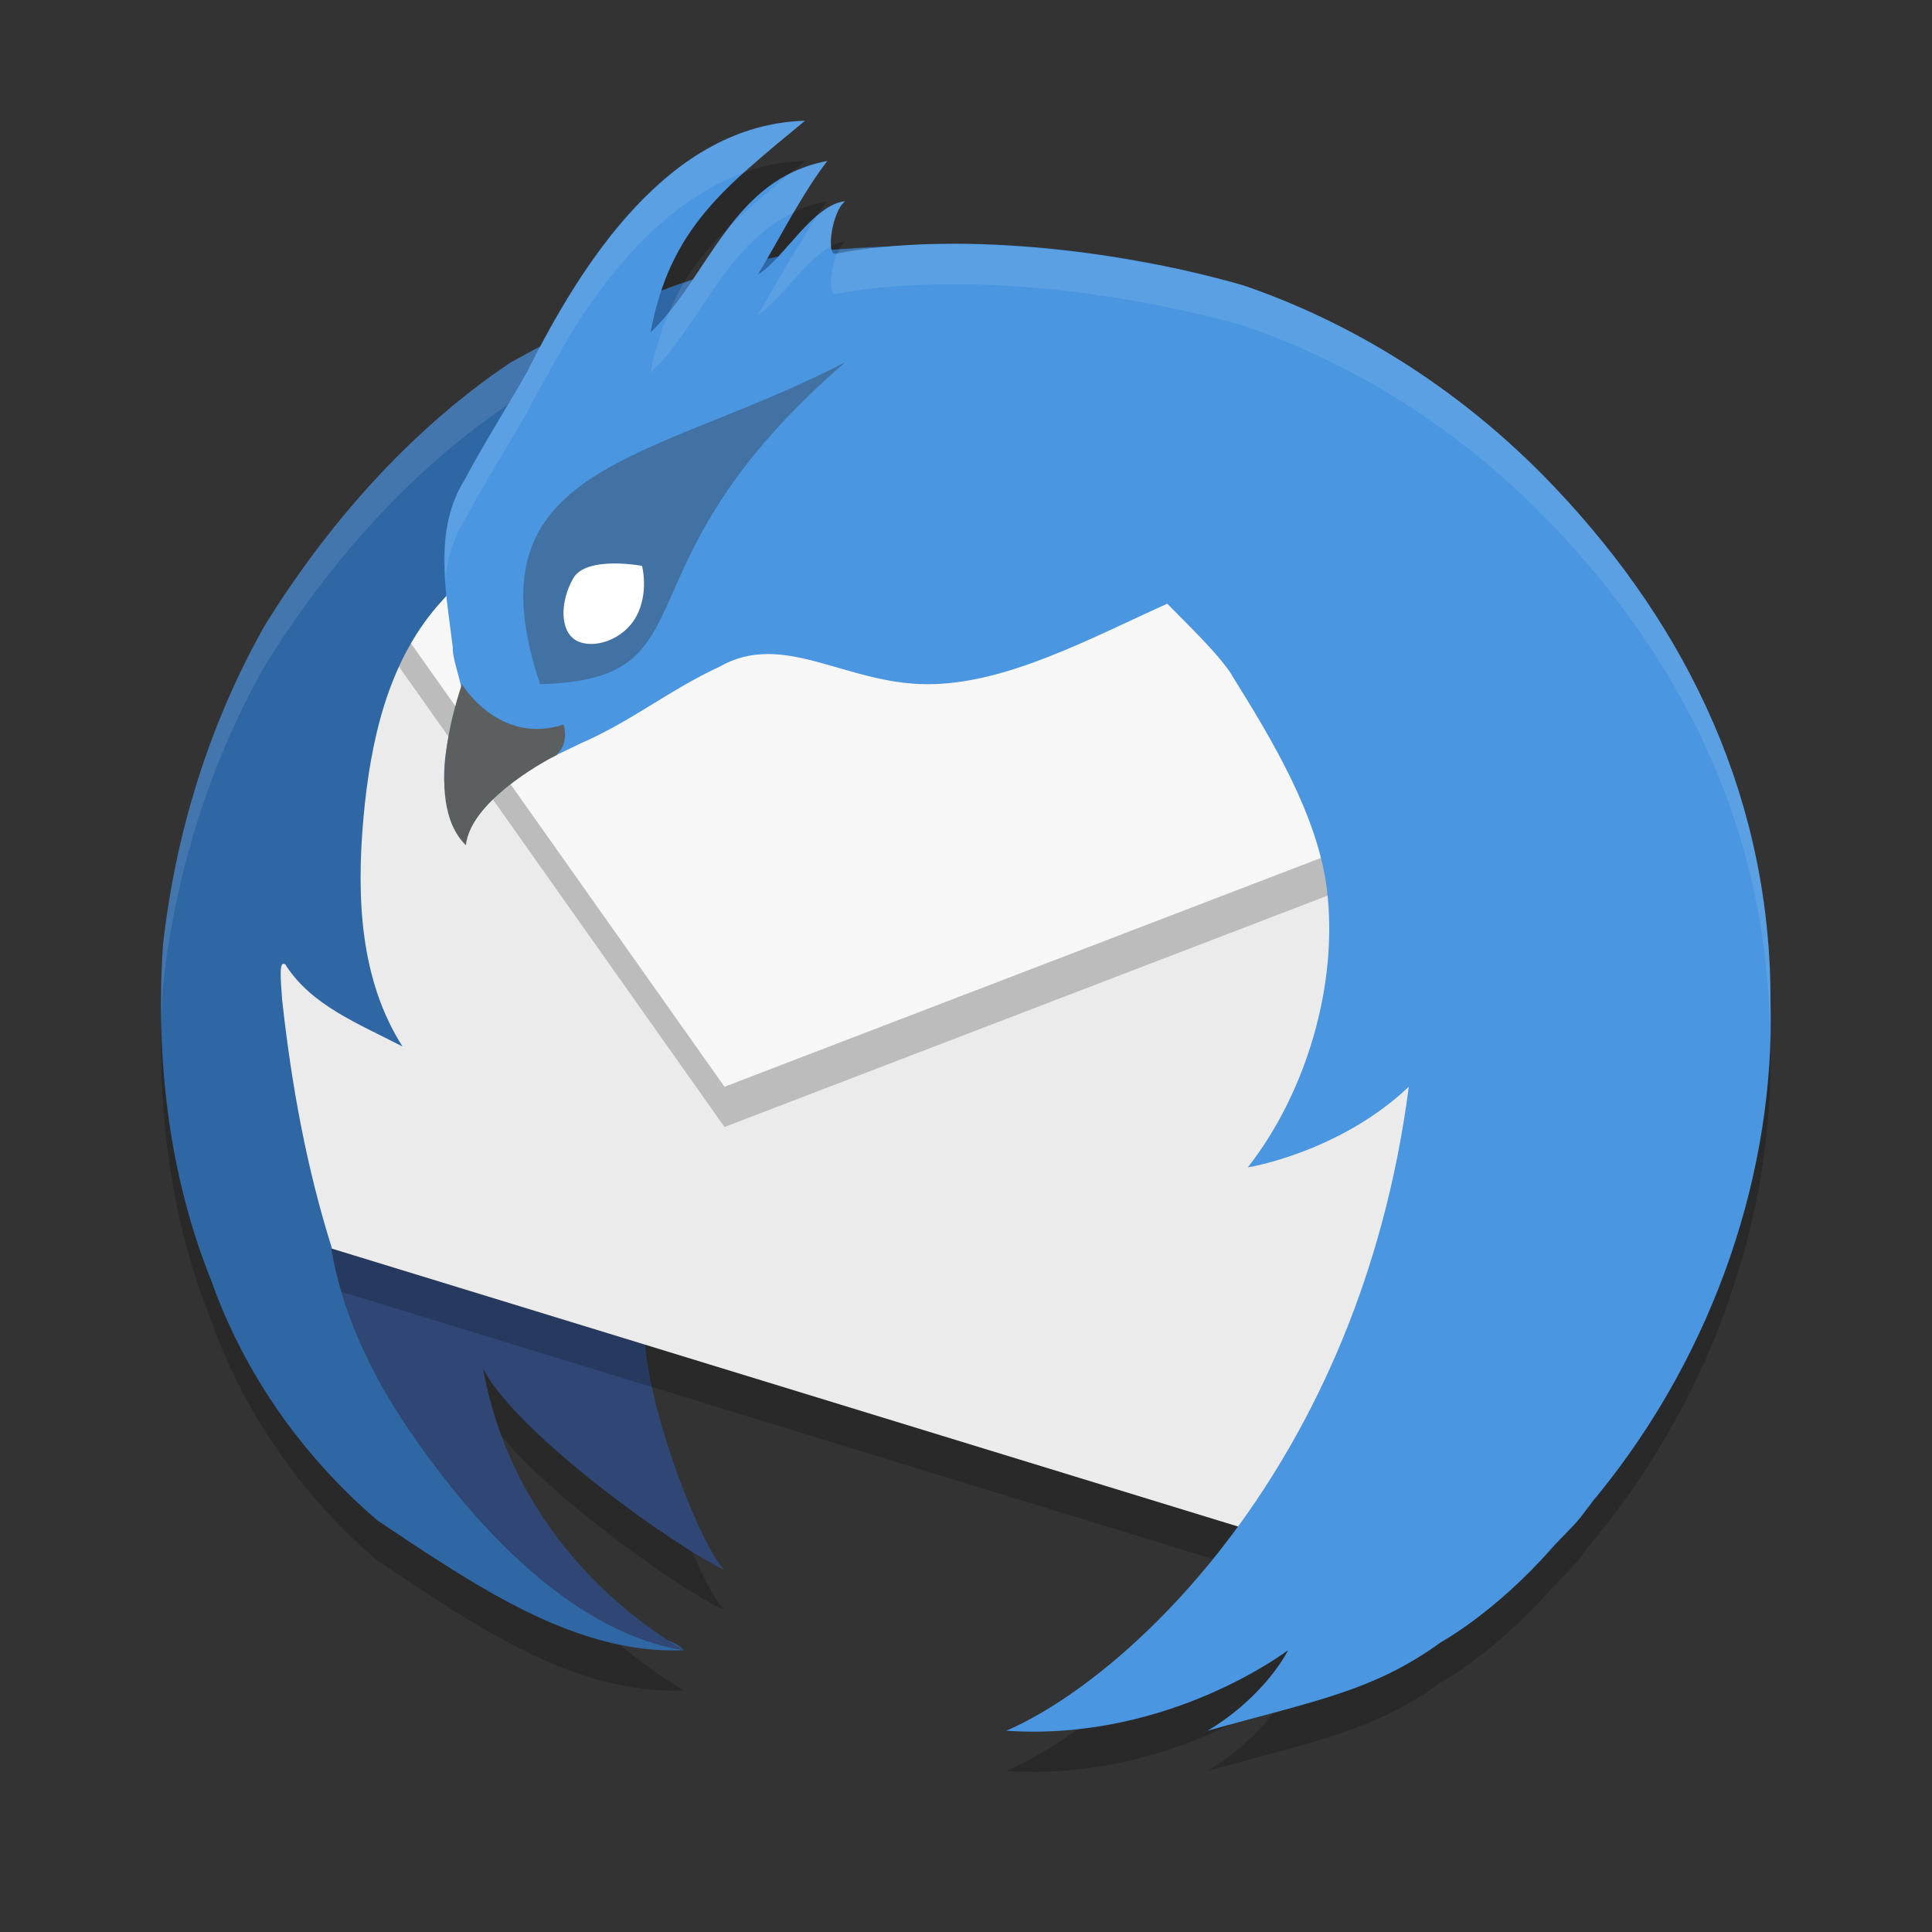<svg xmlns="http://www.w3.org/2000/svg" width="48" height="48" x="0" y="0" version="1.1" xml:space="preserve">
 <rect width="100%" height="100%" fill="#333333" stroke="none"/>
 <path style="opacity:0.2" d="m 20,4 c -3.132,0.084 -5.222,3.05 -6.576,5.613 -0.247,0.131 -0.495,0.256 -0.74,0.393 -2.488,1.673 -4.526,3.989 -6.1,6.523 -1.384,2.444 -2.223,5.162 -2.535,7.947 -0.185,2.824 0.138,5.702 1.201,8.344 0.824,2.322 2.275,4.369 4.133,5.959 C 11.849,40.425 14.309,42.115 17,42 c -1,-0.578 -4.216,-2.699 -5,-7 0.832,1.63 4.872,4.504 6,5 -0.56,-0.523 -1.823,-3.75 -1.971,-5.592 L 8.25,32.024 C 7.616,30.019 7.239,27.945 7.008,25.825 6.978,25.351 6.919,24.837 7.09,24.963 7.728,25.975 8.892,26.426 10,27 8.949,25.347 8.855,23.321 9.027,21.356 9.201,19.384 9.645,17.472 10.867,16.055 c 0.073,-0.084 0.157,-0.163 0.232,-0.246 0.044,0.427 0.099,0.852 0.148,1.266 -0.018,0.38 0.358,1.178 0.176,1.258 -0.368,1.11 -0.717,2.542 0.162,3.512 0.278,-1.255 1.79,-1.859 2.869,-2.387 1.22,-0.53 2.208,-1.332 3.416,-1.889 1.592,-0.913 3.129,0.432 5.174,0.432 1.955,0 4.02,-1.13 5.955,-2 0.45,0.466 1.255,1.223 1.607,1.775 h -0.004 c 1.008,1.613 2.136,3.486 2.365,5.326 0.287,2.407 -0.54,5.074 -1.963,6.896 -1.69e-4,2.8e-5 -0.012,0.004 -0.012,0.004 3.3e-5,0 0.01,-2.6e-5 0.01,0 0.029,0.004 2.294,-0.386 3.996,-2.002 -1.215,9.391 -6.968,14.688 -10,16 4.037,0.272 6.994,-2 7,-2 0.005,0 -0.56,1.14 -2,2 2.638,-0.739 4.132,-0.985 5.797,-2.199 -6.23e-4,0 1.353,-0.736 2.764,-2.346 0.188,-0.214 0.51,-0.512 0.703,-0.756 0.12,-0.152 0.232,-0.307 0.35,-0.459 0.021,-0.025 0.045,-0.049 0.064,-0.074 2.97,-3.633 4.416,-8.15 4.309,-12.244 0.021,-4.962 -1.994,-9.271 -5.377,-12.832 C 36.163,10.515 33.383,8.939 30.881,8.086 28.089,7.285 24.74,6.885 22.035,7.133 21.603,7.146 21.304,7.163 20.67,7.217 20.579,6.966 20.731,6.192 21,6 c -0.6,0.056 -1.153,0.827 -1.666,1.377 -0.102,0.019 -0.19,0.041 -0.283,0.062 C 19.517,6.631 19.997,5.724 20.553,5 18.818,5.324 18.061,6.691 17.213,7.948 16.947,8.035 16.69,8.14 16.43,8.239 17.052,6.375 18.278,5.424 20,4 Z"/>
 <path style="fill:none" d="m 40.404,-38.312 a 20.426,20.426 0 1 1 40.154,-7.522 20.426,20.426 0 1 1 -40.154,7.522 z"/>
 <path style="fill:#304776" d="m 10.326,35.758 c 1.737,2.498 4.115,4.848 6.674,5.242 -1,-0.578 -4.216,-2.699 -5,-7 0.832,1.63 4.872,4.504 6,5 -0.56,-0.523 -1.823,-3.75 -1.971,-5.592 l -7.805,-2.393 c 0.045,0.068 0.205,2.074 2.102,4.743 z"/>
 <path style="opacity:0.2" d="M 36,19 23,14.441 9.068,15.369 5.513,19.807 c 0.633,4.102 0.24,8.542 2.443,12.126 L 31,39 l 4.979,-8.734 z"/>
 <path style="fill:#ebebeb" d="M 36,18 23,13.441 9.068,14.369 5.513,18.807 c 0.633,4.102 0.24,8.542 2.443,12.126 L 31,38 l 4.979,-8.734 z"/>
 <path style="opacity:0.2" d="M 34.943,21.5 33.014,15.164 9.423,14.927 9.289,15.092 9.068,15.369 18,28 Z"/>
 <path style="fill:#3f7da7;fill-rule:evenodd" d="m 9.402,14.103 2.347,0.335 0.644,-3.141 -1.289,0.628 z"/>
 <path style="fill:#f7f7f7" d="M 34.943,20.5 33.014,14.164 9.423,13.927 9.289,14.092 9.068,14.369 18,27 Z"/>
 <path style="fill:#2f67a4" d="M 22.949,6.1 C 22.947,6.1 19.983,6.114 18.689,6.529 16.534,7.027 14.6,7.944 12.684,9.006 10.195,10.679 8.158,12.995 6.584,15.529 5.2,17.973 4.361,20.691 4.049,23.477 3.864,26.301 4.187,29.178 5.25,31.82 6.074,34.142 7.525,36.19 9.383,37.779 11.849,39.425 14.309,41.115 17,41 14.441,40.605 12.063,38.256 10.326,35.758 8.429,33.089 8.27,31.084 8.225,31.016 L 8.25,31.023 C 7.616,29.018 7.239,26.944 7.008,24.824 6.978,24.35 6.919,23.837 7.09,23.963 7.728,24.975 8.892,25.425 10,26 8.949,24.347 8.855,22.321 9.027,20.355 9.201,18.383 9.645,16.471 10.867,15.055 14.069,11.39 18.74,8.424 22.949,6.1 Z M 17,41 C 16.874,40.887 16.743,40.814 16.607,40.758 16.754,40.852 16.896,40.94 17,41 Z"/>
 <path style="fill:#4a96e1" d="m 20,3 c -3.387,0.09 -5.567,3.559 -6.902,6.236 -0.481,0.851 -1.122,1.861 -1.542,2.664 -0.804,1.267 -0.475,2.788 -0.308,4.173 -0.018,0.38 0.358,1.177 0.176,1.257 -0.368,1.11 -0.718,2.543 0.161,3.513 0.278,-1.255 1.791,-1.86 2.87,-2.387 1.22,-0.53 2.208,-1.332 3.416,-1.889 1.592,-0.913 3.129,0.432 5.174,0.432 1.955,0 4.02,-1.13 5.955,-2 0.45,0.466 1.256,1.222 1.608,1.775 h -0.005 c 1.008,1.613 2.136,3.488 2.365,5.328 0.287,2.407 -0.539,5.074 -1.962,6.896 -1.69e-4,2.8e-5 -0.011,0.003 -0.011,0.003 3.3e-5,0 0.01,-2.6e-5 0.01,0 0.029,0.004 2.293,-0.385 3.996,-2.001 -1.215,9.391 -6.968,14.688 -10,16 4.037,0.272 6.994,-2 7,-2 0.005,0 -0.56,1.14 -2,2 2.638,-0.739 4.132,-0.984 5.797,-2.199 -6.23e-4,0 1.353,-0.736 2.764,-2.346 0.188,-0.214 0.51,-0.511 0.704,-0.755 0.12,-0.152 0.231,-0.307 0.349,-0.459 0.021,-0.025 0.044,-0.049 0.064,-0.074 2.97,-3.633 4.417,-8.151 4.309,-12.245 0.021,-4.962 -1.993,-9.27 -5.377,-12.831 C 36.163,9.515 33.384,7.939 30.881,7.087 27.639,6.156 23.639,5.759 20.777,6.3 20.506,6.391 20.666,5.238 21,5 20.198,5.075 19.48,6.426 18.83,6.822 19.364,5.938 19.912,4.835 20.553,4 18.168,4.445 17.63,6.865 16.163,8.256 16.646,5.672 17.989,4.663 20,3 Z"/>
 <path style="fill:#4271a3" d="M 13.414,17 C 17.859,16.872 15.068,14.117 21,9 16.167,11.502 11.567,11.499 13.42,17 h -0.006 z"/>
 <path style="fill:#ffffff" d="m 15.806,15.319 c -0.32,0.584 -1.065,0.819 -1.478,0.599 -0.422,-0.22 -0.419,-0.955 -0.093,-1.538 0.315,-0.584 1.707,-0.322 1.714,-0.322 0.007,0 0.177,0.679 -0.143,1.261 z"/>
 <path style="fill:#5c5f60" d="m 13.877,18.7 c 0,0 0.257,-0.248 0.123,-0.7 -1.6,0.529 -2.528,-1.002 -2.522,-1.002 0.005,0 -1.057,2.877 0.097,4.002 0.124,-1.177 2.243,-2.238 2.249,-2.238"/>
 <path style="opacity:0.1;fill:#ffffff" d="m 20,3 c -0.201,0.005 -0.397,0.024 -0.59,0.053 -0.088,0.013 -0.173,0.033 -0.26,0.051 -0.107,0.022 -0.214,0.042 -0.318,0.07 -0.089,0.024 -0.176,0.055 -0.264,0.084 -0.092,0.031 -0.185,0.06 -0.275,0.096 -0.093,0.037 -0.183,0.08 -0.273,0.121 -0.087,0.04 -0.173,0.079 -0.258,0.123 -0.074,0.039 -0.146,0.079 -0.219,0.121 -0.1,0.058 -0.199,0.118 -0.297,0.182 -0.067,0.044 -0.134,0.088 -0.199,0.135 -0.07,0.049 -0.137,0.101 -0.205,0.152 -0.162,0.123 -0.311,0.265 -0.465,0.402 -0.158,0.141 -0.316,0.282 -0.465,0.436 -0.137,0.141 -0.267,0.288 -0.396,0.438 -0.13,0.15 -0.258,0.3 -0.381,0.457 -0.138,0.177 -0.269,0.356 -0.398,0.539 -0.095,0.134 -0.189,0.266 -0.279,0.402 -0.144,0.218 -0.281,0.435 -0.414,0.656 -0.055,0.092 -0.109,0.183 -0.162,0.275 -0.16,0.276 -0.312,0.547 -0.455,0.818 -4.03e-4,7.633e-4 -0.002,0.001 -0.002,0.002 -0.247,0.131 -0.495,0.256 -0.74,0.393 -2.488,1.673 -4.526,3.989 -6.1,6.523 -1.384,2.444 -2.223,5.162 -2.535,7.947 -0.043,0.659 -0.056,1.32 -0.041,1.98 0.007,-0.327 0.02,-0.654 0.041,-0.98 0.312,-2.785 1.151,-5.504 2.535,-7.947 1.56,-2.512 3.576,-4.807 6.033,-6.477 -0.378,0.637 -0.768,1.287 -1.061,1.848 -0.481,0.758 -0.541,1.608 -0.488,2.465 0.055,-0.509 0.196,-1.004 0.488,-1.465 0.42,-0.804 1.06,-1.813 1.541,-2.664 0.164,-0.329 0.37,-0.68 0.561,-1.025 0.206,-0.374 0.416,-0.751 0.654,-1.125 0.049,-0.076 0.096,-0.153 0.146,-0.229 0.105,-0.159 0.215,-0.315 0.326,-0.471 0.097,-0.135 0.195,-0.267 0.297,-0.398 0.097,-0.126 0.197,-0.249 0.299,-0.371 0.124,-0.149 0.253,-0.291 0.385,-0.432 0.096,-0.103 0.192,-0.207 0.291,-0.305 0.149,-0.146 0.306,-0.282 0.463,-0.416 0.093,-0.079 0.184,-0.16 0.279,-0.234 0.191,-0.147 0.389,-0.278 0.592,-0.402 0.072,-0.044 0.14,-0.096 0.213,-0.137 0.282,-0.158 0.575,-0.295 0.881,-0.402 6.27e-4,-5.681e-4 0.001,-0.001 0.002,-0.002 0.009,-0.003 0.018,-0.008 0.027,-0.012 C 18.962,3.869 19.445,3.459 20,3 Z m 0.553,1 c -0.181,0.034 -0.349,0.083 -0.508,0.141 -0.154,0.056 -0.3,0.118 -0.439,0.189 -0.005,0.004 -0.007,0.008 -0.012,0.012 -0.025,0.021 -0.044,0.038 -0.068,0.059 -0.491,0.406 -0.959,0.798 -1.354,1.18 -0.344,0.439 -0.657,0.91 -0.975,1.373 -0.071,0.024 -0.14,0.052 -0.211,0.078 -0.134,0.221 -0.251,0.461 -0.359,0.711 -0.005,0.006 -0.009,0.012 -0.014,0.018 -0.026,0.061 -0.046,0.131 -0.07,0.193 -0.037,0.095 -0.08,0.184 -0.113,0.285 0.003,-0.001 0.006,-0.003 0.01,-0.004 -0.108,0.314 -0.205,0.645 -0.275,1.021 0.4,-0.379 0.729,-0.837 1.047,-1.309 2.03e-4,-3.007e-4 0.002,3.008e-4 0.002,0 0.174,-0.258 0.345,-0.519 0.521,-0.775 0.171,-0.248 0.348,-0.488 0.537,-0.717 0.016,-0.019 0.033,-0.037 0.049,-0.057 0.172,-0.202 0.357,-0.392 0.557,-0.564 0.04,-0.035 0.078,-0.071 0.119,-0.104 0.088,-0.07 0.177,-0.137 0.271,-0.199 0.058,-0.038 0.121,-0.07 0.182,-0.105 0.088,-0.051 0.173,-0.105 0.268,-0.148 0.003,-0.005 0.007,-0.01 0.01,-0.016 0.001,-6.237e-4 0.003,-0.001 0.004,-0.002 0.26,-0.444 0.531,-0.88 0.822,-1.26 z m 0.447,1 c -0.12,0.011 -0.238,0.056 -0.354,0.121 -0.078,0.044 -0.156,0.106 -0.232,0.166 -0.033,0.025 -0.065,0.043 -0.098,0.07 -5.01e-4,7.252e-4 -0.002,0.001 -0.002,0.002 -0.008,0.007 -0.016,0.011 -0.023,0.018 C 20.142,5.594 20.006,5.834 19.865,6.066 19.764,6.23 19.662,6.387 19.564,6.553 19.423,6.797 19.29,7.026 19.154,7.264 c -0.034,0.059 -0.07,0.118 -0.104,0.176 -0.073,0.126 -0.149,0.263 -0.221,0.383 0.162,-0.099 0.331,-0.263 0.502,-0.445 2.9e-4,-3.09e-4 0.002,3.092e-4 0.002,0 0.119,-0.127 0.244,-0.268 0.367,-0.406 0.008,-0.009 0.017,-0.018 0.025,-0.027 0.116,-0.131 0.235,-0.257 0.355,-0.377 0.042,-0.042 0.085,-0.08 0.127,-0.119 0.138,-0.127 0.278,-0.239 0.422,-0.316 0.007,-0.004 0.014,-0.012 0.021,-0.016 0.002,-0.001 0.005,-0.003 0.008,-0.004 -0.026,-0.203 0.029,-0.534 0.135,-0.793 0.016,-0.039 0.027,-0.083 0.045,-0.117 C 20.886,5.113 20.94,5.043 21,5 Z m 2.107,1.064 c -0.368,0.011 -0.724,0.036 -1.072,0.068 -0.041,0.004 -0.085,0.004 -0.125,0.008 -0.33,0.012 -0.631,0.029 -1.064,0.064 -0.014,0.025 -0.017,0.062 -0.029,0.09 -0.007,0.001 -0.015,0.003 -0.021,0.004 -0.056,0.132 -0.093,0.282 -0.119,0.43 -0.007,0.04 -0.011,0.073 -0.016,0.111 -0.008,0.064 -0.016,0.124 -0.016,0.18 -7e-6,0.003 0.002,0.005 0.002,0.008 0.001,0.177 0.037,0.305 0.131,0.273 0.356,-0.067 0.73,-0.121 1.117,-0.16 0.002,-5.93e-5 0.004,5.91e-5 0.006,0 0.043,-0.004 0.091,-0.004 0.135,-0.008 0.603,-0.055 1.242,-0.073 1.896,-0.066 0.092,9.683e-4 0.181,-0.002 0.273,0 0.219,0.005 0.443,0.018 0.666,0.029 0.204,0.01 0.407,0.019 0.613,0.035 0.173,0.013 0.346,0.03 0.52,0.047 0.202,0.019 0.405,0.042 0.607,0.066 0.656,0.077 1.311,0.178 1.957,0.301 0.116,0.022 0.23,0.047 0.346,0.07 0.64,0.13 1.269,0.277 1.871,0.447 0.031,0.009 0.065,0.016 0.096,0.025 0.938,0.32 1.916,0.74 2.9,1.277 0.656,0.358 1.314,0.768 1.967,1.234 0.979,0.699 1.944,1.524 2.861,2.49 3.311,3.485 5.297,7.69 5.361,12.52 0.004,-0.229 0.022,-0.461 0.016,-0.688 0.021,-4.962 -1.994,-9.271 -5.377,-12.832 C 36.163,9.514 33.383,7.939 30.881,7.086 30.319,6.925 29.732,6.783 29.135,6.656 28.891,6.604 28.644,6.565 28.396,6.52 28.036,6.453 27.677,6.388 27.312,6.336 c -0.28,-0.04 -0.557,-0.07 -0.838,-0.102 -0.347,-0.039 -0.689,-0.074 -1.033,-0.1 -0.282,-0.021 -0.558,-0.036 -0.836,-0.047 -0.145,-0.006 -0.296,-0.02 -0.439,-0.023 -0.27,-0.006 -0.532,-5.185e-4 -0.795,0.004 -0.086,0.001 -0.178,-0.006 -0.264,-0.004 z"/>
</svg>
